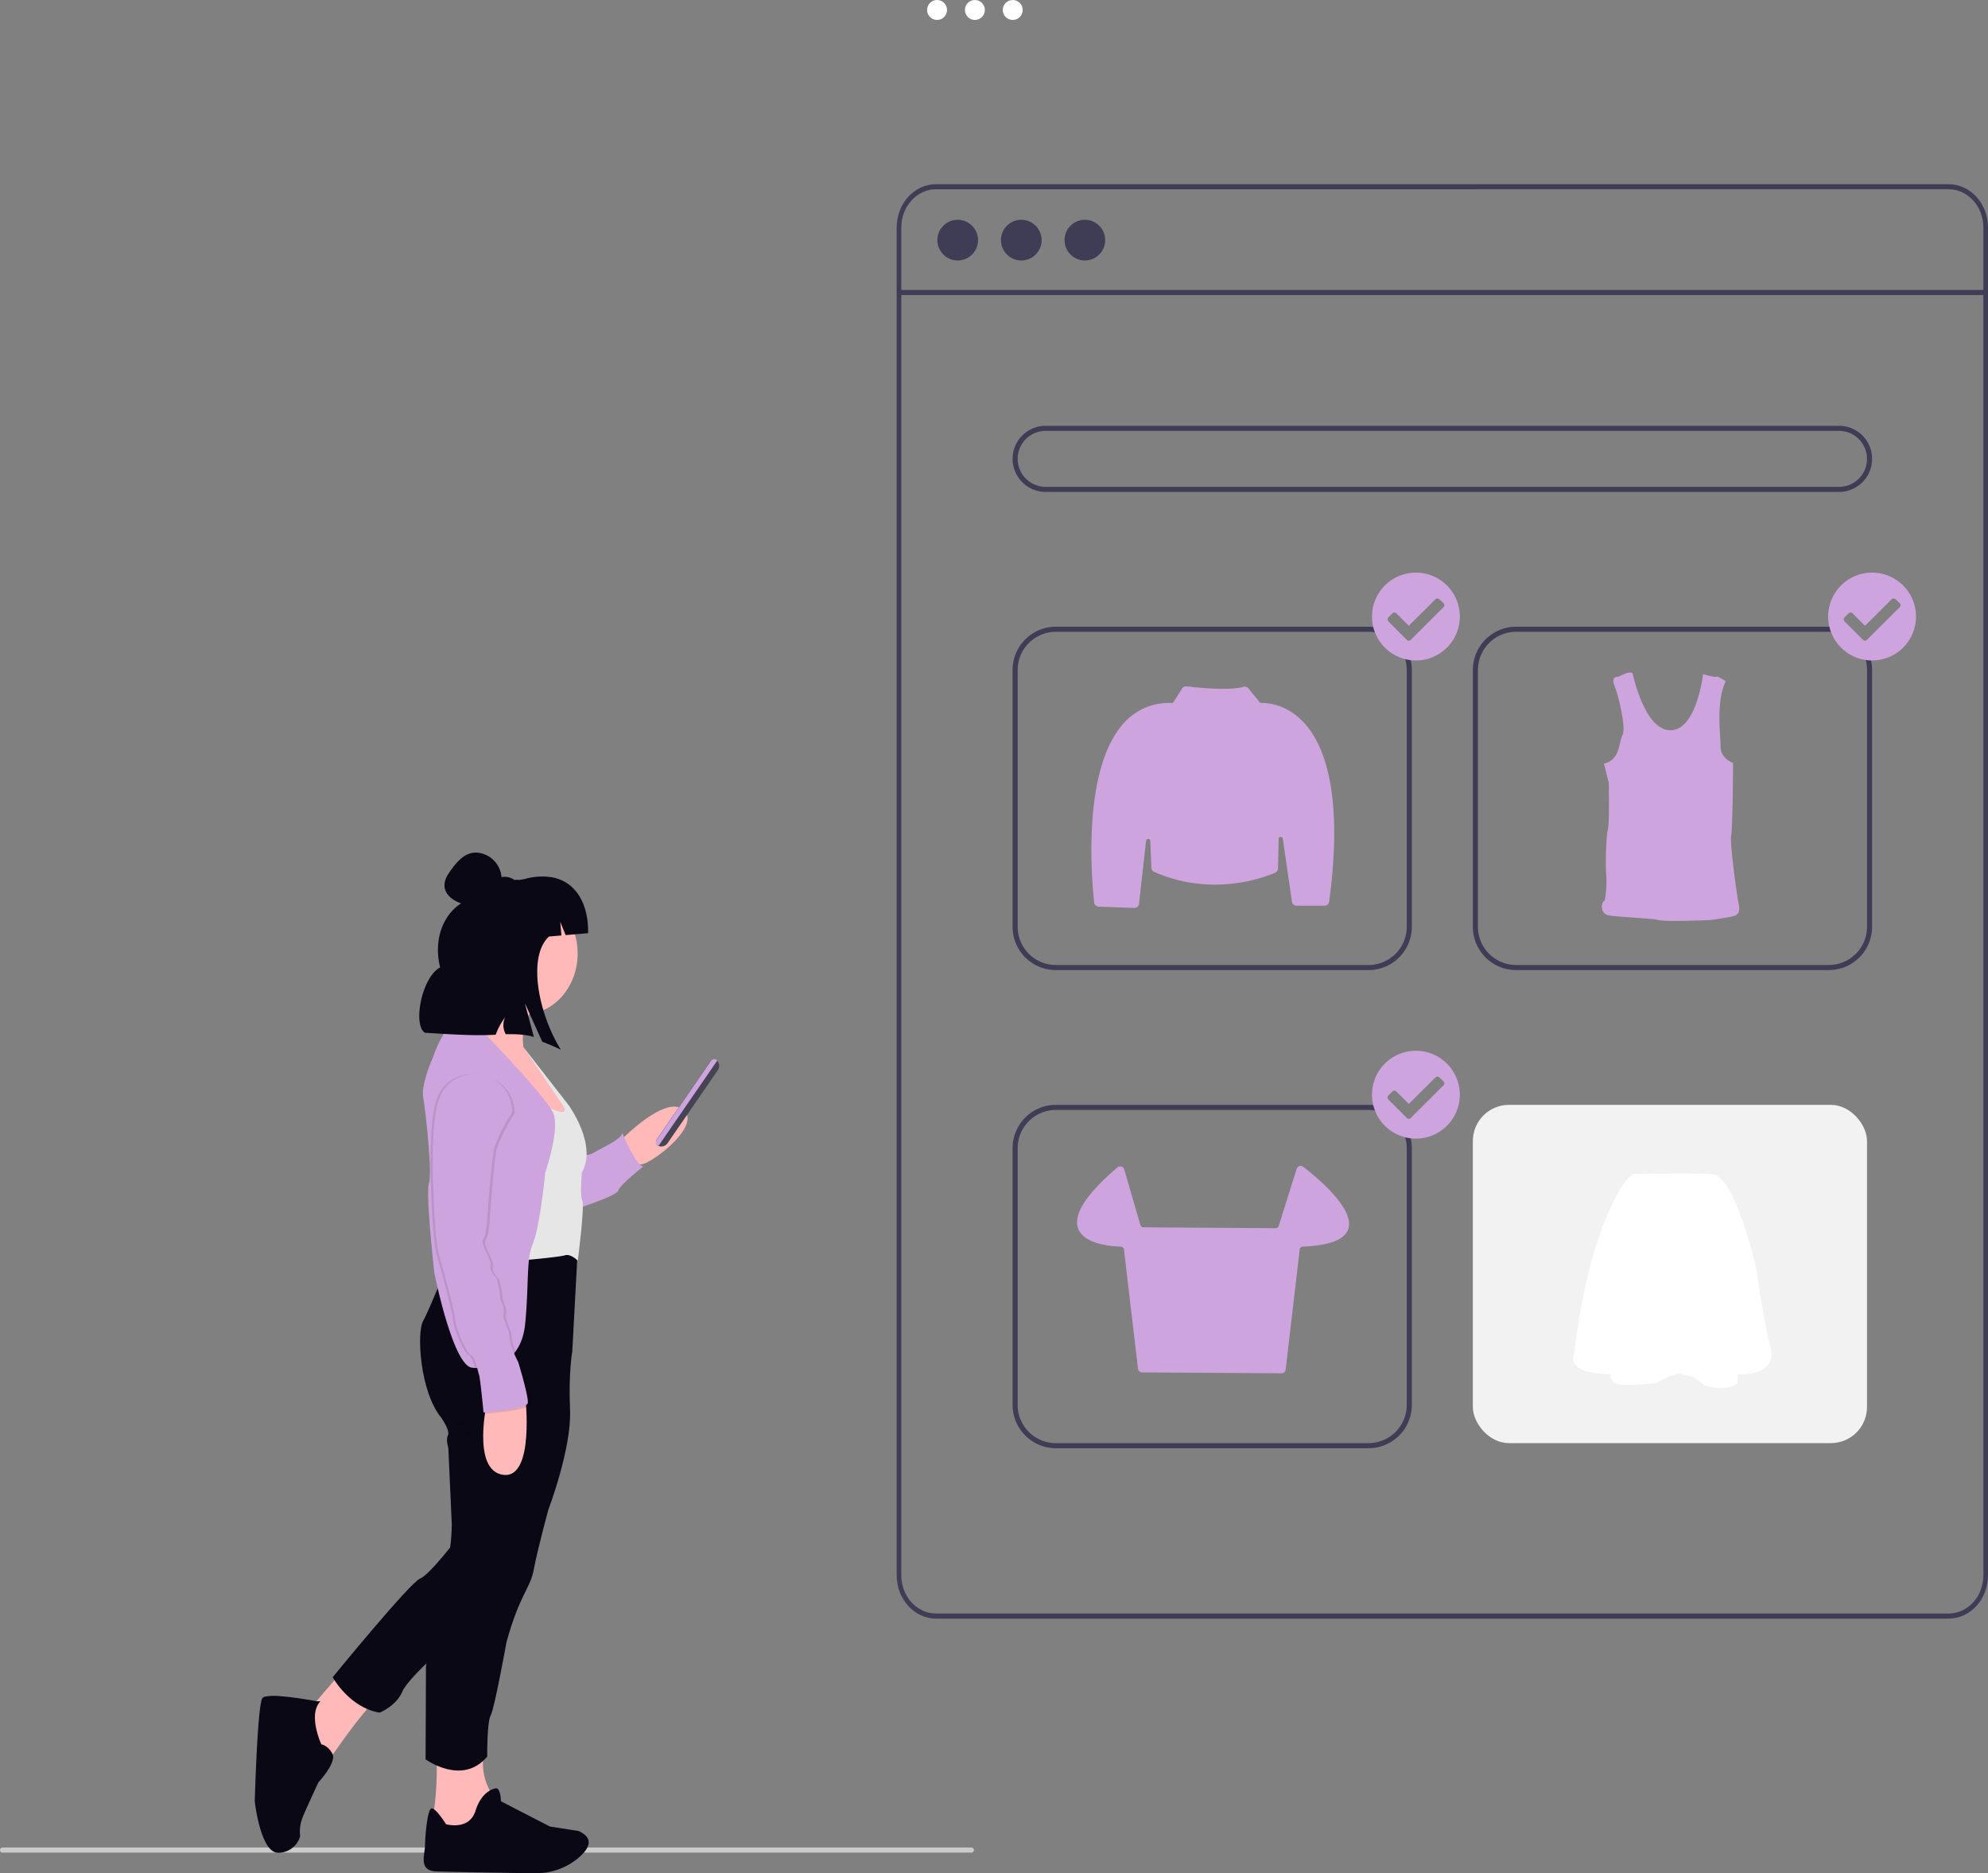 <svg xmlns="http://www.w3.org/2000/svg" width="880.208" height="829.278" viewBox="0 0 880.208 829.278" xmlns:xlink="http://www.w3.org/1999/xlink" role="img" artist="Katerina Limpitsouni" source="https://undraw.co/">
  <rect x="0" y="0" width="880.208" height="829.278" fill="#808080" stroke="none"/>
  <g id="Group_163" data-name="Group 163" transform="translate(-520.002 -84.467)">
    <path id="Path_2479-2144" data-name="Path 2479" d="M1018.6,757.012H570.287c-9.627-.012-17.429-8.574-17.44-19.14V141.14c.011-10.566,7.813-19.129,17.44-19.14H1018.6c9.627.012,17.429,8.574,17.44,19.14V737.871c-.011,10.566-7.813,19.129-17.44,19.141ZM570.287,124.252c-8.495.011-15.379,7.566-15.388,16.889V737.871c.01,9.323,6.894,16.878,15.388,16.889H1018.6c8.495-.011,15.379-7.566,15.388-16.889V141.14c-.01-9.323-6.894-16.878-15.388-16.889Z" transform="translate(364.17 44)" fill="#3f3d56"/>
    <rect id="Rectangle_642" data-name="Rectangle 642" width="480.762" height="2.252" transform="translate(918.143 212.827)" fill="#3f3d56"/>
    <circle id="Ellipse_443" data-name="Ellipse 443" cx="9.007" cy="9.007" r="9.007" transform="translate(935.031 181.763)" fill="#3f3d56"/>
    <circle id="Ellipse_444" data-name="Ellipse 444" cx="9.007" cy="9.007" r="9.007" transform="translate(963.18 181.763)" fill="#3f3d56"/>
    <circle id="Ellipse_445" data-name="Ellipse 445" cx="9.007" cy="9.007" r="9.007" transform="translate(991.328 181.763)" fill="#3f3d56"/>
    <path id="Path_2480-2145" data-name="Path 2480" d="M980.026,246.274H628.743a14.637,14.637,0,0,1,0-29.274H980.026a14.637,14.637,0,1,1,0,29.274ZM628.743,219.252a12.385,12.385,0,0,0,0,24.77H980.026a12.385,12.385,0,1,0,0-24.77Z" transform="translate(354.229 55.961)" fill="#3f3d56"/>
    <path id="Path_2481-2146" data-name="Path 2481" d="M761.474,443H622.987a19.162,19.162,0,0,1-19.14-19.14V310.14A19.162,19.162,0,0,1,622.987,291H761.474a19.162,19.162,0,0,1,19.14,19.14V423.857A19.162,19.162,0,0,1,761.473,443ZM622.987,293.252A16.908,16.908,0,0,0,606.1,310.14V423.857a16.908,16.908,0,0,0,16.889,16.889H761.474a16.908,16.908,0,0,0,16.889-16.889V310.14a16.908,16.908,0,0,0-16.889-16.889Z" transform="translate(364.488 70.908)" fill="#3f3d56"/>
    <path id="Path_2482-2147" data-name="Path 2482" d="M761.474,631H622.987a19.162,19.162,0,0,1-19.14-19.14V498.14A19.162,19.162,0,0,1,622.987,479H761.474a19.162,19.162,0,0,1,19.14,19.14V611.857A19.162,19.162,0,0,1,761.473,631ZM622.987,481.252A16.908,16.908,0,0,0,606.1,498.14V611.857a16.908,16.908,0,0,0,16.889,16.889H761.474a16.908,16.908,0,0,0,16.889-16.889V498.14a16.908,16.908,0,0,0-16.889-16.889Z" transform="translate(364.488 94.578)" fill="#3f3d56"/>
    <rect id="Rectangle_644" data-name="Rectangle 644" width="174.516" height="149.746" rx="16" transform="translate(1172.123 573.578)" fill="#f2f2f2"/>
    <path id="Path_2483-2148" data-name="Path 2483" d="M653.867,412.543l-.075,0-15.752-.583a2.035,2.035,0,0,1-1.962-1.816c-1.084-9.673-5.546-58.965,13.145-79.452a26.737,26.737,0,0,1,21.153-8.886.885.885,0,0,0,.812-.423L675,315.389a2.067,2.067,0,0,1,1.973-.936c3.057.369,18.641,2.113,25.194.216a2.051,2.051,0,0,1,2.165.666l5.008,6.12a.877.877,0,0,0,.731.339c2.547-.051,11.477.442,19.292,9.184,8.463,9.466,17.2,30.823,10.745,78.809a2.064,2.064,0,0,1-2.037,1.784H725.668a2.063,2.063,0,0,1-2.031-1.757l-4.053-27.963a.926.926,0,0,0-1.841.113l-.279,13.129a2.056,2.056,0,0,1-1.219,1.832c-4.423,1.944-27.791,11.064-53.618-.358a2.07,2.07,0,0,1-1.219-1.794l-.508-11.929a.926.926,0,0,0-1.845-.064l-3.148,27.942A2.062,2.062,0,0,1,653.867,412.543Z" transform="translate(368.391 73.859)" fill="#cea4de"/>
    <path id="Path_2484-2149" data-name="Path 2484" d="M719.737,594.8h-.012L658,594.414a1.843,1.843,0,0,1-1.817-1.626l-6.209-52.775a1.42,1.42,0,0,0-1.371-1.263c-4.9-.16-16.559-1.277-18.974-8.178-2.152-6.146,3.733-15.211,17.491-26.944a1.843,1.843,0,0,1,2.967.885l7.142,24.64a1.441,1.441,0,0,0,1.366,1.033l58.523.393a1.425,1.425,0,0,0,1.375-1l7.947-25.286a1.84,1.84,0,0,1,2.872-.912c5.422,4.142,22.892,18.36,20.016,27.454-1.506,4.763-8.3,7.417-20.188,7.891a1.425,1.425,0,0,0-1.367,1.263l-6.212,53.19a1.839,1.839,0,0,1-1.829,1.628Z" transform="translate(367.68 97.6)" fill="#cea4de"/>
    <path id="Path_2486-2150" data-name="Path 2486" d="M888.225,511.246h0s-5.664,1.416-14.448,25.208-11.9,54.532-11.9,54.532-4.939,8.364,16.144,8.924c0,0-1.7,5.524,10.2,4.676s10.184-.84,10.184-.84,7.648-4.816,11.048-3.968,5.524,1.136,9.2,4.248,15.444,1.844,15.584-.56a22.23,22.23,0,0,0,0-3.548s17.988,1.136,14.588-11.9S942.6,553.6,942.6,553.6s-9.2-41.78-19.692-42.348S888.225,511.246,888.225,511.246Z" transform="translate(355.096 92.978)" fill="#fff"/>
    <path id="Path_2500-2151" data-name="Path 2500" d="M630.325,778.252H201.354a1.126,1.126,0,0,1,0-2.252H630.325a1.126,1.126,0,0,1,0,2.252Z" transform="translate(319.773 126.343)" fill="#cbcbcb"/>
    <g id="Group_162" data-name="Group 162" transform="translate(632.801 459.808)">
      <path id="Path_2631-2152" data-name="Path 2631" d="M308.367,503.385a9.071,9.071,0,0,1-3.332,1.263c-4.346.129-7.956-11.636-7.956-11.636s1.233-1.253,3.2-2.984c5.828-5.181,18.05-14.748,23.778-9.4C330.525,486.608,315.9,499.338,308.367,503.385Z" transform="translate(-134.035 -364.496)" fill="#ffb9b9"/>
      <path id="Path_2632-2153" data-name="Path 2632" d="M241.843,785.514,225.8,802.828s-14.838.169-11.934-8.016a29.924,29.924,0,0,0,1.233-5.45,133.9,133.9,0,0,0,1.044-17.523c0-3.839-.06-6.534-.06-6.534s23.361-10.233,20.974.428a20.038,20.038,0,0,0-.477,4.058,25.4,25.4,0,0,0,2.665,11.387A25.762,25.762,0,0,0,241.843,785.514Z" transform="translate(-135.561 -364.62)" fill="#ffb9b9"/>
      <path id="Path_2634-2154" data-name="Path 2634" d="M279.039,811.7a29.178,29.178,0,0,1-19.532,6.961c-13.227-.189-37.94-.577-43.678-.815-7.677-.338-5.132-6.892-4.883-11.407v-.448c.089-4.525.994-14.331,2.526-15.862s6.772,6.822,6.772,6.822,10.233,2.984,13.048-5.967,8.533-9.816,8.533-9.816c2.6-1.124,2.725,5.629,2.725,5.629l21.66,11.168,12.71,1.989c.408.189.776.378,1.124.567C285.792,803.744,283.246,808.06,279.039,811.7Z" transform="translate(-135.546 -364.731)" fill="#090814"/>
      <path id="Path_2637-2155" data-name="Path 2637" d="M189,741.857a33.281,33.281,0,0,0-4.833,4.853c-4.784,5.549-10.7,13.923-13.634,18.08-1.134,1.631-1.82,2.655-1.82,2.655l-6.4-.945s-6.9-10.571-6.812-10.82,5.47-11.606,5.47-11.606l2.078-2.436,6.554-7.658,2.983-3.461S194.782,737.68,189,741.857Z" transform="translate(-135.243 -364.453)" fill="#ffb9b9"/>
      <path id="Path_2639-2156" data-name="Path 2639" d="M163.274,778.228s-4.266,9.209-6.574,14.5-1.452,9.12-1.452,9.12a8.948,8.948,0,0,1-.726,1.989,10.045,10.045,0,0,1-8.732,5.529h-.418c-7.777-.2-10.243-22.774-10.243-22.774s1.193-42.972,3.411-45.747a2.129,2.129,0,0,1,1.124-.6,23.87,23.87,0,0,1,6.852-.189c7.031.507,16.071,2.238,16.071,2.238h1.621c-5.718,5.967.418,19.1.418,19.1s2.735.249,4.863,4.087S163.274,778.228,163.274,778.228Z" transform="translate(-135.131 -364.505)" fill="#090814"/>
      <path id="Path_2645-2157" data-name="Path 2645" d="M280.367,499.205s3.58.259,5.877-1.273,12.153-5.758,12.411-8.573c0,0,5.877,14.321,9.209,14.838,0,0-10.233,8.055-11,10.611s-20.725,8.831-20.725,8.831Z" transform="translate(-135.908 -363.124)" fill="#cea4de"/>
      <path id="Path_2648-2158" data-name="Path 2648" d="M225.581,669S213.07,685.717,208.5,687.6s-38.676,43.658-38.676,43.658,7.329,13.475,20.8,15.683c0,0,7.329-2.894,10.064-9.378s24.216-24.8,24.216-24.8Z" transform="translate(-135.322 -364.114)" fill="#090814"/>
      <path id="Path_2653-2159" data-name="Path 2653" d="M278.494,542.043l-.249,4.714-2.128,39.63s-1.711,8.871-.994,25.916-9.587,44.056-9.587,44.056-4.972,18.249-6.484,26.6-6.305,10.939-12.1,32.251c0,0-5.291,29.337-6.961,32.241s-1.541,18.249-1.541,18.249c-11.079,13.127-27.279,1.193-27.279,1.193l.169-41.1s4.6-37.86,8.016-43.151,3.411-19.78,3.411-19.78l-1.522-33.813s-1.213-3.58-.169-5.629-2.914-7.667-2.914-7.667c-9.557-11.606-10.939-37.7-8.145-42.763s11.059-25.578,11.059-25.578l11.407-6.653,20.616.607Z" transform="translate(-135.535 -363.407)" fill="#090814"/>
      <path id="Path_2656-2160" data-name="Path 2656" d="M275.837,480.373v11.258l-7.429-3.2L261,485.236l-16.131-15.862s-12.759-8.284-19.582-15.832c-3.9-4.306-5.858-8.374-2.427-10.522a21.38,21.38,0,0,0,4.465-3.908,73.414,73.414,0,0,0,8.891-13.127c.109-.189.219-.378.318-.567,3.322-6.1,5.519-11.3,5.519-11.3s9.348,2.983,15.355,7.24c.487.338.945.686,1.382,1.044,3.351,2.745,5.022,5.967,1.929,9.109a23.867,23.867,0,0,0-2.2,2.625h0a21.548,21.548,0,0,0-1.372,2.148c-.179.338-.358.666-.517.995a22.933,22.933,0,0,0-2.049,13.654Z" transform="translate(-135.605 -362.709)" fill="#ffb9b9"/>
      <path id="Path_2659-2161" data-name="Path 2659" d="M278.619,409.291c0,12.963-8.139,24.071-19.348,26.415a21.106,21.106,0,0,1-4.281.436h-.875c-12.92-.544-23.055-12.8-22.738-27.49s10.966-26.367,23.894-26.192,23.33,12.133,23.339,26.831Z" transform="translate(-135.663 -362.535)" fill="#ffb9b9"/>
      <path id="Path_2662-2162" data-name="Path 2662" d="M262.365,476.062s13.535,7.628,10.064,1.193l-17.652-26.1h0l20.039,25.747s12.789,17.573,5.8,29.676c0,0-.994,10.064.169,12.451s-1.986,26.652-1.986,26.652-3.125-3.242-5.681-2.4-20.636,2.4-20.636,2.4Z" transform="translate(-135.778 -362.914)" fill="#e6e6e6"/>
      <path id="Path_2664-2163" data-name="Path 2664" d="M268.347,488.567c-.8,8.195-4.167,17.951-4.167,17.951s-2.387,24.226-5.46,31.386-1.7,17.056-3.411,35.3c-.617,6.564-2.735,11.079-5.589,14.132-4.694,4.972-11.4,6.047-16.688,5.748l-1.253-.1c-8.533-.855-16.717-41.958-16.717-41.958s-3.918-34.956-2.387-39.73-1.531-32.062-2.556-38.039c-.656-3.779,1.3-9.945,2.814-13.982.885-2.327,1.611-3.928,1.611-3.928s2.9-9.209,7.677-13.983a6.961,6.961,0,0,1,5.062-2.118,12.451,12.451,0,0,1,6.315,1.989l.219.139s31.048,31.724,33.942,39.054C268.566,482.471,268.675,485.4,268.347,488.567Z" transform="translate(-135.544 -362.848)" fill="#cea4de"/>
      <path id="Path_2665-2164" data-name="Path 2665" d="M233.646,614.38s-7.041,6.265-9.468,5.967S233.646,614.38,233.646,614.38Z" transform="translate(-135.62 -363.813)" opacity="0.1"/>
      <path id="Path_2666-2165" data-name="Path 2666" d="M235.525,620.429s-7.419,3.441-9.637,3.978S232.661,619.544,235.525,620.429Z" transform="translate(-135.629 -363.846)" opacity="0.1"/>
      <path id="Path_2670-2166" data-name="Path 2670" d="M239.09,609.347s-7.061,30.571,7.1,32.46S255.977,607,255.977,607Z" transform="translate(-135.695 -363.773)" opacity="0.1"/>
      <path id="Path_2671-2167" data-name="Path 2671" d="M238.57,608.837s-7.021,30.571,7.111,32.48,9.776-34.807,9.776-34.807Z" transform="translate(-135.692 -363.77)" fill="#ffb9b9"/>
      <path id="Path_2674-2168" data-name="Path 2674" d="M250.545,479.711c-.726-18.368-26.434-22.167-32.43-4.793a2.518,2.518,0,0,0-.119.358c-3.928,11.765-2.218,41.56-2.218,41.56s.507,20.009,2.387,26.662,7.16,25.747,7.16,28.84,4.9,14.838,6.961,15.693,3.1,7.5,3.61,8.692,1.989,16.717,1.989,16.717,19.273-1.193,19.611-4.266-4.266-18.08-4.266-18.08-3.391-6.136-3.829-11.079-3.1-7.19-2.576-10.6-1.541-5.112-1.541-7.329-1.531-8.185-1.531-8.185-3.242-2.566-2.725-5.629-4.6-9.209-3.242-11.427,1.7-7.677,1.7-7.677,1.711-24.554,2.9-31.207,8.185-17.394,8.185-17.394S250.565,480.258,250.545,479.711Z" transform="translate(-135.572 -362.983)" opacity="0.1"/>
      <path id="Path_2675-2169" data-name="Path 2675" d="M249.738,587.471c-4.694,4.972-11.4,6.047-16.688,5.748-.617-2.327-1.512-5.191-2.814-5.728-2.069-.855-6.961-12.62-6.961-15.683s-5.281-22.177-7.16-28.84-2.387-26.652-2.387-26.652-1.711-29.835,2.218-41.57a1.036,1.036,0,0,1,.119-.348c5.967-17.384,31.7-13.575,32.43,4.793v.845s-6.961,10.74-8.185,17.394-2.884,31.207-2.884,31.207-.348,5.46-1.711,7.677,3.749,8.364,3.242,11.427,2.725,5.629,2.725,5.629,1.532,5.967,1.532,8.195,2.049,3.918,1.541,7.329,2.218,5.629,2.655,10.571a27.568,27.568,0,0,0,2.327,8.006Z" transform="translate(-135.562 -362.98)" opacity="0.1"/>
      <path id="Path_2676-2170" data-name="Path 2676" d="M249.515,479.2c-.726-18.368-26.434-22.167-32.43-4.793l-.119.348c-3.928,11.775-2.218,41.57-2.218,41.57s.507,20,2.387,26.652,7.16,25.757,7.16,28.84,4.9,14.838,6.961,15.693,3.1,7.508,3.61,8.7,1.989,16.707,1.989,16.707,19.273-1.193,19.611-4.256-4.256-18.08-4.256-18.08-3.4-6.146-3.839-11.089-3.162-7.16-2.645-10.571-1.541-5.122-1.541-7.339-1.532-8.185-1.532-8.185-3.242-2.556-2.725-5.629-4.6-9.209-3.242-11.427,1.7-7.668,1.7-7.668,1.711-24.564,2.9-31.217,8.185-17.394,8.185-17.394A4.333,4.333,0,0,0,249.515,479.2Z" transform="translate(-135.566 -362.98)" fill="#cea4de"/>
      <path id="Path_2684-2171" data-name="Path 2684" d="M312.178,495.97l.527.358a2.108,2.108,0,0,1-.547-2.984l23.709-34.35a2.1,2.1,0,0,1,2.934-.537l-.527-.368a3.391,3.391,0,0,1,.865,4.714l-22.247,32.291A3.4,3.4,0,0,1,312.178,495.97Z" transform="translate(-134.114 -364.38)" fill="#464353"/>
      <path id="Path_2685-2172" data-name="Path 2685" d="M1.73,0h.487V46.005H1.73A1.73,1.73,0,0,1,0,44.275V1.74A1.73,1.73,0,0,1,1.73.01Z" transform="translate(202.987 92.857) rotate(34.56)" fill="#cea4de"/>
      <path id="Path_2689-2173" data-name="Path 2689" d="M5.786,47.9c-5.347-12.259-2.318-23.54,4.2-29.525V18.37C12.549,12.627,15.956,8.2,19.855,7.155A29.925,29.925,0,0,1,25.6,3.8a7.48,7.48,0,0,1,5.869.266L32.5,3.789c2.286-.327.056.192,3.055-.814A28.392,28.392,0,0,1,47.48,0C59.017,0,65.84,9.768,67.649,21.576l-9.642,2.568L54.655,18.8,56.2,24.626l-5.321,1.412c-8.1,10.547,1.593,34.876,13.878,48.412q-4.387-1.213-8.738-2.05L45.481,56.944l6.532,14.069c-3.392-.5-7.718-.02-12.446.94a8.127,8.127,0,0,1-1.608-7.326,28.012,28.012,0,0,0-2.753,8.306c-9.979,2.437-23.591,3.688-30.927,4.613C-1.648,75.61-1.665,53.758,5.786,47.9Z" transform="matrix(0.985, 0.174, -0.174, 0.985, 84.703, 4.744)" fill="#090814"/>
      <path id="Path_2690-2174" data-name="Path 2690" d="M1.039,11.24c-3.916,8.77,3.986,12.542,11.226,12.435,6.542-.1,12.1-4.692,12.435-11.226A11.846,11.846,0,0,0,13.474.014C6.941-.32,3.707,5.266,1.039,11.24Z" transform="matrix(0.985, 0.174, -0.174, 0.985, 86.825, 0)" fill="#090814"/>
    </g>
    <path id="Path_2687-2175" data-name="Path 2687" d="M636.759,531.944A19.444,19.444,0,1,1,617.314,512.5,19.444,19.444,0,0,1,636.759,531.944Zm-21.7,10.291,14.479-14.423a1.25,1.25,0,0,0,0-1.779l-1.824-1.711a1.25,1.25,0,0,0-1.779,0l-11.766,11.709-5.494-5.494a1.239,1.239,0,0,0-1.768,0l-1.779,1.768a1.272,1.272,0,0,0,0,1.779l8.151,8.152a1.25,1.25,0,0,0,1.779,0Z" transform="translate(529.594 -174.541)" fill="#cea4de"/>
    <path id="Path_2691-2176" data-name="Path 2691" d="M636.759,531.944A19.444,19.444,0,1,1,617.314,512.5,19.444,19.444,0,0,1,636.759,531.944Zm-21.7,10.291,14.479-14.423a1.25,1.25,0,0,0,0-1.779l-1.824-1.711a1.25,1.25,0,0,0-1.779,0l-11.766,11.709-5.494-5.494a1.239,1.239,0,0,0-1.768,0l-1.779,1.768a1.272,1.272,0,0,0,0,1.779l8.151,8.152a1.25,1.25,0,0,0,1.779,0Z" transform="translate(529.594 37.13)" fill="#cea4de"/>
    <path id="Path_2590-2177" data-name="Path 2590" d="M496.727,403.372s-3.552-.424-1.707,3.976,5.249,18.874,3.552,21.854-.849,11.07-8.229,12.638l2.122,8.367s.424,18.45-.424,21.153-1,17.592-.71,19.151.148,11.78-.987,12.214-1.845,5.387,1.845,6.236,19.437,1.282,22.278,2.131,22.989,0,22.989,0,8.515-1.135,10.646-1.845,2.555-2.408,1.845-5.673-3.976-26.965-3.266-29.944.858-32.075.858-32.075S542,439.71,542,434.313s-2.131-19.871,2.269-28.948c0,0-3.552-2.435-4.114-2s-5.922-1.125-5.922-1.125-2.768,24.7-14.345,24.834-16.734-24.834-16.734-24.834S503.258,399.968,496.727,403.372Z" transform="translate(739.807 -19.323)" fill="#cea4de"/>
    <path id="Path_2692-2178" data-name="Path 2692" d="M761.474,443H622.987a19.162,19.162,0,0,1-19.14-19.14V310.14A19.162,19.162,0,0,1,622.987,291H761.474a19.162,19.162,0,0,1,19.14,19.14V423.857A19.162,19.162,0,0,1,761.473,443ZM622.987,293.252A16.908,16.908,0,0,0,606.1,310.14V423.857a16.908,16.908,0,0,0,16.889,16.889H761.474a16.908,16.908,0,0,0,16.889-16.889V310.14a16.908,16.908,0,0,0-16.889-16.889Z" transform="translate(568.277 70.908)" fill="#3f3d56"/>
    <path id="Path_2693-2179" data-name="Path 2693" d="M636.759,531.944A19.444,19.444,0,1,1,617.314,512.5,19.444,19.444,0,0,1,636.759,531.944Zm-21.7,10.291,14.479-14.423a1.25,1.25,0,0,0,0-1.779l-1.824-1.711a1.25,1.25,0,0,0-1.779,0l-11.766,11.709-5.494-5.494a1.239,1.239,0,0,0-1.768,0l-1.779,1.768a1.272,1.272,0,0,0,0,1.779l8.151,8.152a1.25,1.25,0,0,0,1.779,0Z" transform="translate(731.576 -174.541)" fill="#cea4de"/>
    <circle id="Ellipse_431" data-name="Ellipse 431" cx="4.414" cy="4.414" r="4.414" transform="translate(930.477 84.467)" fill="#fff"/>
    <circle id="Ellipse_432" data-name="Ellipse 432" cx="4.414" cy="4.414" r="4.414" transform="translate(947.232 84.467)" fill="#fff"/>
    <circle id="Ellipse_433" data-name="Ellipse 433" cx="4.414" cy="4.414" r="4.414" transform="translate(963.984 84.467)" fill="#fff"/>
  </g>
</svg>